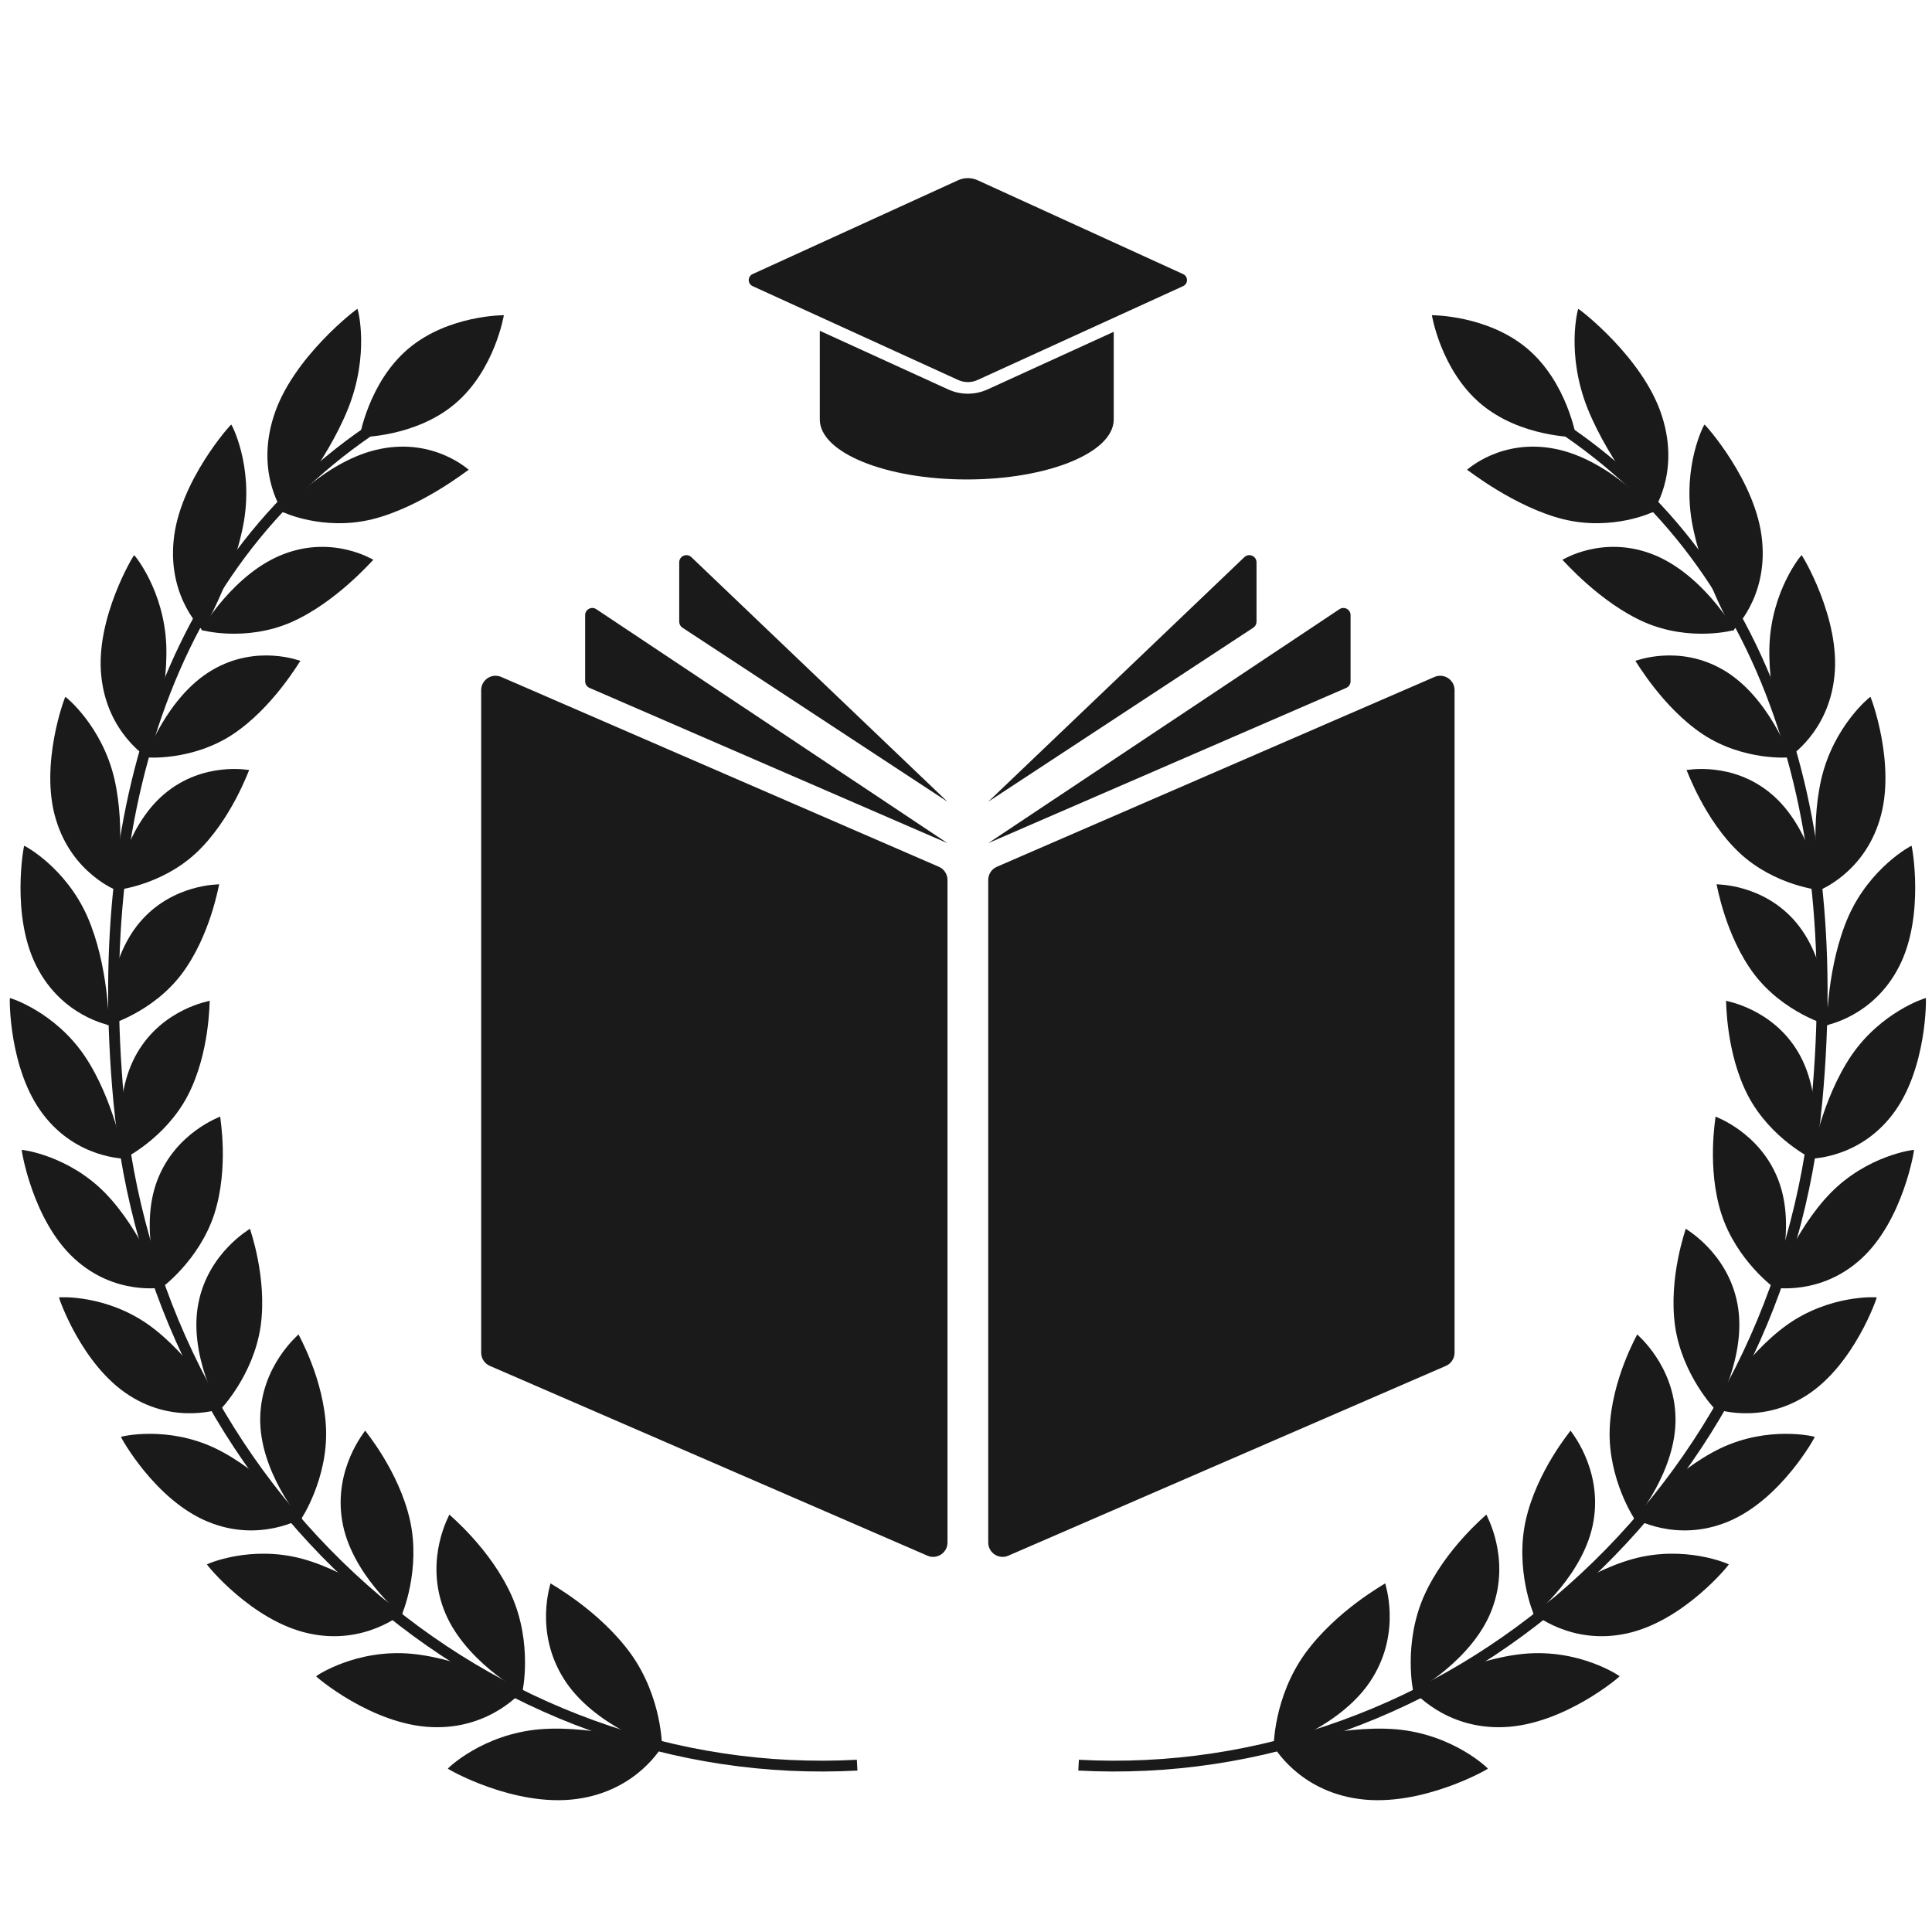 <?xml version="1.0" encoding="UTF-8" standalone="no"?>
<!-- Created with Inkscape (http://www.inkscape.org/) -->

<svg
   version="1.1"
   id="svg1"
   width="666.667"
   height="666.667"
   viewBox="0 0 666.667 666.667"
   sodipodi:docname="logo-dark.svg"
   inkscape:version="1.3.2 (091e20e, 2023-11-25, custom)"
   xmlns:inkscape="http://www.inkscape.org/namespaces/inkscape"
   xmlns:sodipodi="http://sodipodi.sourceforge.net/DTD/sodipodi-0.dtd"
   xmlns="http://www.w3.org/2000/svg"
   xmlns:svg="http://www.w3.org/2000/svg">
  <defs
     id="defs1">
    <clipPath
       clipPathUnits="userSpaceOnUse"
       id="clipPath6">
      <path
         d="M 0,500 H 500 V 0 H 0 Z"
         transform="translate(-84.834,-358.341)"
         id="path6" />
    </clipPath>
    <clipPath
       clipPathUnits="userSpaceOnUse"
       id="clipPath8">
      <path
         d="M 0,500 H 500 V 0 H 0 Z"
         transform="translate(-142.783,-321.633)"
         id="path8" />
    </clipPath>
    <clipPath
       clipPathUnits="userSpaceOnUse"
       id="clipPath10">
      <path
         d="M 0,500 H 500 V 0 H 0 Z"
         transform="translate(-142.784,-327.626)"
         id="path10" />
    </clipPath>
    <clipPath
       clipPathUnits="userSpaceOnUse"
       id="clipPath12">
      <path
         d="M 0,500 H 500 V 0 H 0 Z"
         transform="translate(-138.916,-409.056)"
         id="path12" />
    </clipPath>
    <clipPath
       clipPathUnits="userSpaceOnUse"
       id="clipPath14">
      <path
         d="M 0,500 H 500 V 0 H 0 Z"
         transform="translate(-140.529,-351.262)"
         id="path14" />
    </clipPath>
    <clipPath
       clipPathUnits="userSpaceOnUse"
       id="clipPath16">
      <path
         d="M 0,500 H 500 V 0 H 0 Z"
         transform="translate(-144.4,-370.154)"
         id="path16" />
    </clipPath>
    <clipPath
       clipPathUnits="userSpaceOnUse"
       id="clipPath20">
      <path
         d="M 0,500 H 500 V 0 H 0 Z"
         transform="translate(-327.766,-366.698)"
         id="path20" />
    </clipPath>
    <clipPath
       clipPathUnits="userSpaceOnUse"
       id="clipPath22">
      <path
         d="M 0,500 H 500 V 0 H 0 Z"
         transform="translate(-367.427,-341.575)"
         id="path22" />
    </clipPath>
    <clipPath
       clipPathUnits="userSpaceOnUse"
       id="clipPath24">
      <path
         d="M 0,500 H 500 V 0 H 0 Z"
         transform="translate(-367.427,-345.677)"
         id="path24" />
    </clipPath>
    <clipPath
       clipPathUnits="userSpaceOnUse"
       id="clipPath26">
      <path
         d="M 0,500 H 500 V 0 H 0 Z"
         transform="translate(-364.547,-402.007)"
         id="path26" />
    </clipPath>
    <clipPath
       clipPathUnits="userSpaceOnUse"
       id="clipPath28">
      <path
         d="M 0,500 H 500 V 0 H 0 Z"
         transform="translate(-365.774,-358.023)"
         id="path28" />
    </clipPath>
    <clipPath
       clipPathUnits="userSpaceOnUse"
       id="clipPath30">
      <path
         d="M 0,500 H 500 V 0 H 0 Z"
         transform="translate(-368.719,-372.4)"
         id="path30" />
    </clipPath>
    <clipPath
       clipPathUnits="userSpaceOnUse"
       id="clipPath32">
      <path
         d="M 0,500 H 500 V 0 H 0 Z"
         transform="translate(-325.055,-408.146)"
         id="path32" />
    </clipPath>
    <clipPath
       clipPathUnits="userSpaceOnUse"
       id="clipPath34">
      <path
         d="M 0,500 H 500 V 0 H 0 Z"
         transform="translate(-338.7,-328.036)"
         id="path34" />
    </clipPath>
    <clipPath
       clipPathUnits="userSpaceOnUse"
       id="clipPath36">
      <path
         d="M 0,500 H 500 V 0 H 0 Z"
         transform="translate(-335.361,-319.103)"
         id="path36" />
    </clipPath>
    <clipPath
       clipPathUnits="userSpaceOnUse"
       id="clipPath38">
      <path
         d="M 0,500 H 500 V 0 H 0 Z"
         transform="translate(-331.395,-331.578)"
         id="path38" />
    </clipPath>
    <clipPath
       clipPathUnits="userSpaceOnUse"
       id="clipPath40">
      <path
         d="M 0,500 H 500 V 0 H 0 Z"
         transform="translate(-326.498,-323.518)"
         id="path40" />
    </clipPath>
    <clipPath
       clipPathUnits="userSpaceOnUse"
       id="clipPath42">
      <path
         d="M 0,500 H 500 V 0 H 0 Z"
         transform="translate(-325.149,-336.232)"
         id="path42" />
    </clipPath>
    <clipPath
       clipPathUnits="userSpaceOnUse"
       id="clipPath44">
      <path
         d="M 0,500 H 500 V 0 H 0 Z"
         transform="translate(-318.939,-329.27)"
         id="path44" />
    </clipPath>
    <clipPath
       clipPathUnits="userSpaceOnUse"
       id="clipPath46">
      <path
         d="M 0,500 H 500 V 0 H 0 Z"
         transform="translate(-320,-341.815)"
         id="path46" />
    </clipPath>
    <clipPath
       clipPathUnits="userSpaceOnUse"
       id="clipPath48">
      <path
         d="M 0,500 H 500 V 0 H 0 Z"
         transform="translate(-312.728,-336.134)"
         id="path48" />
    </clipPath>
    <clipPath
       clipPathUnits="userSpaceOnUse"
       id="clipPath50">
      <path
         d="M 0,500 H 500 V 0 H 0 Z"
         transform="translate(-315.985,-348.142)"
         id="path50" />
    </clipPath>
    <clipPath
       clipPathUnits="userSpaceOnUse"
       id="clipPath52">
      <path
         d="M 0,500 H 500 V 0 H 0 Z"
         transform="translate(-307.91,-343.886)"
         id="path52" />
    </clipPath>
    <clipPath
       clipPathUnits="userSpaceOnUse"
       id="clipPath54">
      <path
         d="M 0,500 H 500 V 0 H 0 Z"
         transform="translate(-313.142,-355.03)"
         id="path54" />
    </clipPath>
    <clipPath
       clipPathUnits="userSpaceOnUse"
       id="clipPath56">
      <path
         d="M 0,500 H 500 V 0 H 0 Z"
         transform="translate(-304.524,-352.301)"
         id="path56" />
    </clipPath>
    <clipPath
       clipPathUnits="userSpaceOnUse"
       id="clipPath58">
      <path
         d="M 0,500 H 500 V 0 H 0 Z"
         transform="translate(-311.51,-362.291)"
         id="path58" />
    </clipPath>
    <clipPath
       clipPathUnits="userSpaceOnUse"
       id="clipPath60">
      <path
         d="M 0,500 H 500 V 0 H 0 Z"
         transform="translate(-302.618,-361.151)"
         id="path60" />
    </clipPath>
    <clipPath
       clipPathUnits="userSpaceOnUse"
       id="clipPath62">
      <path
         d="M 0,500 H 500 V 0 H 0 Z"
         transform="translate(-311.127,-369.74)"
         id="path62" />
    </clipPath>
    <clipPath
       clipPathUnits="userSpaceOnUse"
       id="clipPath64">
      <path
         d="M 0,500 H 500 V 0 H 0 Z"
         transform="translate(-302.233,-370.21)"
         id="path64" />
    </clipPath>
    <clipPath
       clipPathUnits="userSpaceOnUse"
       id="clipPath66">
      <path
         d="M 0,500 H 500 V 0 H 0 Z"
         transform="translate(-312.031,-377.192)"
         id="path66" />
    </clipPath>
    <clipPath
       clipPathUnits="userSpaceOnUse"
       id="clipPath68">
      <path
         d="M 0,500 H 500 V 0 H 0 Z"
         transform="translate(-303.412,-379.251)"
         id="path68" />
    </clipPath>
    <clipPath
       clipPathUnits="userSpaceOnUse"
       id="clipPath70">
      <path
         d="M 0,500 H 500 V 0 H 0 Z"
         transform="translate(-314.26,-384.457)"
         id="path70" />
    </clipPath>
    <clipPath
       clipPathUnits="userSpaceOnUse"
       id="clipPath72">
      <path
         d="M 0,500 H 500 V 0 H 0 Z"
         transform="translate(-306.201,-388.044)"
         id="path72" />
    </clipPath>
    <clipPath
       clipPathUnits="userSpaceOnUse"
       id="clipPath74">
      <path
         d="M 0,500 H 500 V 0 H 0 Z"
         transform="translate(-317.854,-391.347)"
         id="path74" />
    </clipPath>
    <clipPath
       clipPathUnits="userSpaceOnUse"
       id="clipPath76">
      <path
         d="M 0,500 H 500 V 0 H 0 Z"
         transform="translate(-310.641,-396.362)"
         id="path76" />
    </clipPath>
    <clipPath
       clipPathUnits="userSpaceOnUse"
       id="clipPath78">
      <path
         d="M 0,500 H 500 V 0 H 0 Z"
         transform="translate(-322.85,-397.675)"
         id="path78" />
    </clipPath>
    <clipPath
       clipPathUnits="userSpaceOnUse"
       id="clipPath80">
      <path
         d="M 0,500 H 500 V 0 H 0 Z"
         transform="translate(-316.78,-403.973)"
         id="path80" />
    </clipPath>
    <clipPath
       clipPathUnits="userSpaceOnUse"
       id="clipPath82">
      <path
         d="M 0,500 H 500 V 0 H 0 Z"
         transform="translate(-352.622,-320.85)"
         id="path82" />
    </clipPath>
    <clipPath
       clipPathUnits="userSpaceOnUse"
       id="clipPath84">
      <path
         d="M 0,500 H 500 V 0 H 0 Z"
         transform="translate(-406.804,-408.146)"
         id="path84" />
    </clipPath>
    <clipPath
       clipPathUnits="userSpaceOnUse"
       id="clipPath86">
      <path
         d="M 0,500 H 500 V 0 H 0 Z"
         transform="translate(-393.16,-328.036)"
         id="path86" />
    </clipPath>
    <clipPath
       clipPathUnits="userSpaceOnUse"
       id="clipPath88">
      <path
         d="M 0,500 H 500 V 0 H 0 Z"
         transform="translate(-396.499,-319.103)"
         id="path88" />
    </clipPath>
    <clipPath
       clipPathUnits="userSpaceOnUse"
       id="clipPath90">
      <path
         d="M 0,500 H 500 V 0 H 0 Z"
         transform="translate(-400.465,-331.578)"
         id="path90" />
    </clipPath>
    <clipPath
       clipPathUnits="userSpaceOnUse"
       id="clipPath92">
      <path
         d="M 0,500 H 500 V 0 H 0 Z"
         transform="translate(-405.362,-323.518)"
         id="path92" />
    </clipPath>
    <clipPath
       clipPathUnits="userSpaceOnUse"
       id="clipPath94">
      <path
         d="M 0,500 H 500 V 0 H 0 Z"
         transform="translate(-406.711,-336.232)"
         id="path94" />
    </clipPath>
    <clipPath
       clipPathUnits="userSpaceOnUse"
       id="clipPath96">
      <path
         d="M 0,500 H 500 V 0 H 0 Z"
         transform="translate(-412.921,-329.27)"
         id="path96" />
    </clipPath>
    <clipPath
       clipPathUnits="userSpaceOnUse"
       id="clipPath98">
      <path
         d="M 0,500 H 500 V 0 H 0 Z"
         transform="translate(-411.859,-341.815)"
         id="path98" />
    </clipPath>
    <clipPath
       clipPathUnits="userSpaceOnUse"
       id="clipPath100">
      <path
         d="M 0,500 H 500 V 0 H 0 Z"
         transform="translate(-419.131,-336.134)"
         id="path100" />
    </clipPath>
    <clipPath
       clipPathUnits="userSpaceOnUse"
       id="clipPath102">
      <path
         d="M 0,500 H 500 V 0 H 0 Z"
         transform="translate(-415.875,-348.142)"
         id="path102" />
    </clipPath>
    <clipPath
       clipPathUnits="userSpaceOnUse"
       id="clipPath104">
      <path
         d="M 0,500 H 500 V 0 H 0 Z"
         transform="translate(-423.95,-343.886)"
         id="path104" />
    </clipPath>
    <clipPath
       clipPathUnits="userSpaceOnUse"
       id="clipPath106">
      <path
         d="M 0,500 H 500 V 0 H 0 Z"
         transform="translate(-418.717,-355.03)"
         id="path106" />
    </clipPath>
    <clipPath
       clipPathUnits="userSpaceOnUse"
       id="clipPath108">
      <path
         d="M 0,500 H 500 V 0 H 0 Z"
         transform="translate(-427.335,-352.301)"
         id="path108" />
    </clipPath>
    <clipPath
       clipPathUnits="userSpaceOnUse"
       id="clipPath110">
      <path
         d="M 0,500 H 500 V 0 H 0 Z"
         transform="translate(-420.349,-362.291)"
         id="path110" />
    </clipPath>
    <clipPath
       clipPathUnits="userSpaceOnUse"
       id="clipPath112">
      <path
         d="M 0,500 H 500 V 0 H 0 Z"
         transform="translate(-429.242,-361.151)"
         id="path112" />
    </clipPath>
    <clipPath
       clipPathUnits="userSpaceOnUse"
       id="clipPath114">
      <path
         d="M 0,500 H 500 V 0 H 0 Z"
         transform="translate(-420.733,-369.74)"
         id="path114" />
    </clipPath>
    <clipPath
       clipPathUnits="userSpaceOnUse"
       id="clipPath116">
      <path
         d="M 0,500 H 500 V 0 H 0 Z"
         transform="translate(-429.627,-370.21)"
         id="path116" />
    </clipPath>
    <clipPath
       clipPathUnits="userSpaceOnUse"
       id="clipPath118">
      <path
         d="M 0,500 H 500 V 0 H 0 Z"
         transform="translate(-419.829,-377.192)"
         id="path118" />
    </clipPath>
    <clipPath
       clipPathUnits="userSpaceOnUse"
       id="clipPath120">
      <path
         d="M 0,500 H 500 V 0 H 0 Z"
         transform="translate(-428.447,-379.251)"
         id="path120" />
    </clipPath>
    <clipPath
       clipPathUnits="userSpaceOnUse"
       id="clipPath122">
      <path
         d="M 0,500 H 500 V 0 H 0 Z"
         transform="translate(-417.599,-384.457)"
         id="path122" />
    </clipPath>
    <clipPath
       clipPathUnits="userSpaceOnUse"
       id="clipPath124">
      <path
         d="M 0,500 H 500 V 0 H 0 Z"
         transform="translate(-425.659,-388.044)"
         id="path124" />
    </clipPath>
    <clipPath
       clipPathUnits="userSpaceOnUse"
       id="clipPath126">
      <path
         d="M 0,500 H 500 V 0 H 0 Z"
         transform="translate(-414.006,-391.347)"
         id="path126" />
    </clipPath>
    <clipPath
       clipPathUnits="userSpaceOnUse"
       id="clipPath128">
      <path
         d="M 0,500 H 500 V 0 H 0 Z"
         transform="translate(-421.217,-396.362)"
         id="path128" />
    </clipPath>
    <clipPath
       clipPathUnits="userSpaceOnUse"
       id="clipPath130">
      <path
         d="M 0,500 H 500 V 0 H 0 Z"
         transform="translate(-409.009,-397.675)"
         id="path130" />
    </clipPath>
    <clipPath
       clipPathUnits="userSpaceOnUse"
       id="clipPath132">
      <path
         d="M 0,500 H 500 V 0 H 0 Z"
         transform="translate(-415.08,-403.973)"
         id="path132" />
    </clipPath>
    <clipPath
       clipPathUnits="userSpaceOnUse"
       id="clipPath134">
      <path
         d="M 0,500 H 500 V 0 H 0 Z"
         transform="translate(-379.238,-320.85)"
         id="path134" />
    </clipPath>
    <clipPath
       clipPathUnits="userSpaceOnUse"
       id="clipPath136">
      <path
         d="M 0,500 H 500 V 0 H 0 Z"
         transform="translate(-366.649,-432.938)"
         id="path136" />
    </clipPath>
    <clipPath
       clipPathUnits="userSpaceOnUse"
       id="clipPath138">
      <path
         d="M 0,500 H 500 V 0 H 0 Z"
         transform="translate(-344.904,-422.289)"
         id="path138" />
    </clipPath>
    <clipPath
       clipPathUnits="userSpaceOnUse"
       id="clipPath140">
      <path
         d="M 0,500 H 500 V 0 H 0 Z"
         transform="translate(-388.393,-422.289)"
         id="path140" />
    </clipPath>
    <clipPath
       clipPathUnits="userSpaceOnUse"
       id="clipPath146">
      <path
         d="M 0,500 H 500 V 0 H 0 Z"
         transform="translate(-137.99,-211.014)"
         id="path146" />
    </clipPath>
    <clipPath
       clipPathUnits="userSpaceOnUse"
       id="clipPath148">
      <path
         d="M 0,500 H 500 V 0 H 0 Z"
         transform="translate(-138.523,-191.938)"
         id="path148" />
    </clipPath>
    <clipPath
       clipPathUnits="userSpaceOnUse"
       id="clipPath150">
      <path
         d="M 0,500 H 500 V 0 H 0 Z"
         transform="translate(-139.8,-198.174)"
         id="path150" />
    </clipPath>
    <clipPath
       clipPathUnits="userSpaceOnUse"
       id="clipPath152">
      <path
         d="M 0,500 H 500 V 0 H 0 Z"
         transform="translate(-104.244,-200.677)"
         id="path152" />
    </clipPath>
    <clipPath
       clipPathUnits="userSpaceOnUse"
       id="clipPath154">
      <path
         d="M 0,500 H 500 V 0 H 0 Z"
         transform="translate(-117.888,-120.566)"
         id="path154" />
    </clipPath>
    <clipPath
       clipPathUnits="userSpaceOnUse"
       id="clipPath156">
      <path
         d="M 0,500 H 500 V 0 H 0 Z"
         transform="translate(-114.55,-111.633)"
         id="path156" />
    </clipPath>
    <clipPath
       clipPathUnits="userSpaceOnUse"
       id="clipPath158">
      <path
         d="M 0,500 H 500 V 0 H 0 Z"
         transform="translate(-110.584,-124.108)"
         id="path158" />
    </clipPath>
    <clipPath
       clipPathUnits="userSpaceOnUse"
       id="clipPath160">
      <path
         d="M 0,500 H 500 V 0 H 0 Z"
         transform="translate(-105.687,-116.049)"
         id="path160" />
    </clipPath>
    <clipPath
       clipPathUnits="userSpaceOnUse"
       id="clipPath162">
      <path
         d="M 0,500 H 500 V 0 H 0 Z"
         transform="translate(-104.338,-128.762)"
         id="path162" />
    </clipPath>
    <clipPath
       clipPathUnits="userSpaceOnUse"
       id="clipPath164">
      <path
         d="M 0,500 H 500 V 0 H 0 Z"
         transform="translate(-98.128,-121.8)"
         id="path164" />
    </clipPath>
    <clipPath
       clipPathUnits="userSpaceOnUse"
       id="clipPath166">
      <path
         d="M 0,500 H 500 V 0 H 0 Z"
         transform="translate(-99.188,-134.345)"
         id="path166" />
    </clipPath>
    <clipPath
       clipPathUnits="userSpaceOnUse"
       id="clipPath168">
      <path
         d="M 0,500 H 500 V 0 H 0 Z"
         transform="translate(-91.918,-128.665)"
         id="path168" />
    </clipPath>
    <clipPath
       clipPathUnits="userSpaceOnUse"
       id="clipPath170">
      <path
         d="M 0,500 H 500 V 0 H 0 Z"
         transform="translate(-95.173,-140.673)"
         id="path170" />
    </clipPath>
    <clipPath
       clipPathUnits="userSpaceOnUse"
       id="clipPath172">
      <path
         d="M 0,500 H 500 V 0 H 0 Z"
         transform="translate(-87.098,-136.417)"
         id="path172" />
    </clipPath>
    <clipPath
       clipPathUnits="userSpaceOnUse"
       id="clipPath174">
      <path
         d="M 0,500 H 500 V 0 H 0 Z"
         transform="translate(-92.331,-147.56)"
         id="path174" />
    </clipPath>
    <clipPath
       clipPathUnits="userSpaceOnUse"
       id="clipPath176">
      <path
         d="M 0,500 H 500 V 0 H 0 Z"
         transform="translate(-83.713,-144.831)"
         id="path176" />
    </clipPath>
    <clipPath
       clipPathUnits="userSpaceOnUse"
       id="clipPath178">
      <path
         d="M 0,500 H 500 V 0 H 0 Z"
         transform="translate(-90.698,-154.821)"
         id="path178" />
    </clipPath>
    <clipPath
       clipPathUnits="userSpaceOnUse"
       id="clipPath180">
      <path
         d="M 0,500 H 500 V 0 H 0 Z"
         transform="translate(-81.806,-153.681)"
         id="path180" />
    </clipPath>
    <clipPath
       clipPathUnits="userSpaceOnUse"
       id="clipPath182">
      <path
         d="M 0,500 H 500 V 0 H 0 Z"
         transform="translate(-90.315,-162.271)"
         id="path182" />
    </clipPath>
    <clipPath
       clipPathUnits="userSpaceOnUse"
       id="clipPath184">
      <path
         d="M 0,500 H 500 V 0 H 0 Z"
         transform="translate(-81.421,-162.741)"
         id="path184" />
    </clipPath>
    <clipPath
       clipPathUnits="userSpaceOnUse"
       id="clipPath186">
      <path
         d="M 0,500 H 500 V 0 H 0 Z"
         transform="translate(-91.219,-169.722)"
         id="path186" />
    </clipPath>
    <clipPath
       clipPathUnits="userSpaceOnUse"
       id="clipPath188">
      <path
         d="M 0,500 H 500 V 0 H 0 Z"
         transform="translate(-82.601,-171.782)"
         id="path188" />
    </clipPath>
    <clipPath
       clipPathUnits="userSpaceOnUse"
       id="clipPath190">
      <path
         d="M 0,500 H 500 V 0 H 0 Z"
         transform="translate(-93.448,-176.988)"
         id="path190" />
    </clipPath>
    <clipPath
       clipPathUnits="userSpaceOnUse"
       id="clipPath192">
      <path
         d="M 0,500 H 500 V 0 H 0 Z"
         transform="translate(-85.389,-180.575)"
         id="path192" />
    </clipPath>
    <clipPath
       clipPathUnits="userSpaceOnUse"
       id="clipPath194">
      <path
         d="M 0,500 H 500 V 0 H 0 Z"
         transform="translate(-97.042,-183.878)"
         id="path194" />
    </clipPath>
    <clipPath
       clipPathUnits="userSpaceOnUse"
       id="clipPath196">
      <path
         d="M 0,500 H 500 V 0 H 0 Z"
         transform="translate(-89.83,-188.892)"
         id="path196" />
    </clipPath>
    <clipPath
       clipPathUnits="userSpaceOnUse"
       id="clipPath198">
      <path
         d="M 0,500 H 500 V 0 H 0 Z"
         transform="translate(-102.039,-190.205)"
         id="path198" />
    </clipPath>
    <clipPath
       clipPathUnits="userSpaceOnUse"
       id="clipPath200">
      <path
         d="M 0,500 H 500 V 0 H 0 Z"
         transform="translate(-95.968,-196.504)"
         id="path200" />
    </clipPath>
    <clipPath
       clipPathUnits="userSpaceOnUse"
       id="clipPath202">
      <path
         d="M 0,500 H 500 V 0 H 0 Z"
         transform="translate(-131.81,-113.381)"
         id="path202" />
    </clipPath>
    <clipPath
       clipPathUnits="userSpaceOnUse"
       id="clipPath204">
      <path
         d="M 0,500 H 500 V 0 H 0 Z"
         transform="translate(-172.937,-200.677)"
         id="path204" />
    </clipPath>
    <clipPath
       clipPathUnits="userSpaceOnUse"
       id="clipPath206">
      <path
         d="M 0,500 H 500 V 0 H 0 Z"
         transform="translate(-159.293,-120.566)"
         id="path206" />
    </clipPath>
    <clipPath
       clipPathUnits="userSpaceOnUse"
       id="clipPath208">
      <path
         d="M 0,500 H 500 V 0 H 0 Z"
         transform="translate(-162.631,-111.633)"
         id="path208" />
    </clipPath>
    <clipPath
       clipPathUnits="userSpaceOnUse"
       id="clipPath210">
      <path
         d="M 0,500 H 500 V 0 H 0 Z"
         transform="translate(-166.597,-124.108)"
         id="path210" />
    </clipPath>
    <clipPath
       clipPathUnits="userSpaceOnUse"
       id="clipPath212">
      <path
         d="M 0,500 H 500 V 0 H 0 Z"
         transform="translate(-171.494,-116.049)"
         id="path212" />
    </clipPath>
    <clipPath
       clipPathUnits="userSpaceOnUse"
       id="clipPath214">
      <path
         d="M 0,500 H 500 V 0 H 0 Z"
         transform="translate(-172.843,-128.762)"
         id="path214" />
    </clipPath>
    <clipPath
       clipPathUnits="userSpaceOnUse"
       id="clipPath216">
      <path
         d="M 0,500 H 500 V 0 H 0 Z"
         transform="translate(-179.053,-121.8)"
         id="path216" />
    </clipPath>
    <clipPath
       clipPathUnits="userSpaceOnUse"
       id="clipPath218">
      <path
         d="M 0,500 H 500 V 0 H 0 Z"
         transform="translate(-177.993,-134.345)"
         id="path218" />
    </clipPath>
    <clipPath
       clipPathUnits="userSpaceOnUse"
       id="clipPath220">
      <path
         d="M 0,500 H 500 V 0 H 0 Z"
         transform="translate(-185.263,-128.665)"
         id="path220" />
    </clipPath>
    <clipPath
       clipPathUnits="userSpaceOnUse"
       id="clipPath222">
      <path
         d="M 0,500 H 500 V 0 H 0 Z"
         transform="translate(-182.008,-140.673)"
         id="path222" />
    </clipPath>
    <clipPath
       clipPathUnits="userSpaceOnUse"
       id="clipPath224">
      <path
         d="M 0,500 H 500 V 0 H 0 Z"
         transform="translate(-190.083,-136.417)"
         id="path224" />
    </clipPath>
    <clipPath
       clipPathUnits="userSpaceOnUse"
       id="clipPath226">
      <path
         d="M 0,500 H 500 V 0 H 0 Z"
         transform="translate(-184.85,-147.56)"
         id="path226" />
    </clipPath>
    <clipPath
       clipPathUnits="userSpaceOnUse"
       id="clipPath228">
      <path
         d="M 0,500 H 500 V 0 H 0 Z"
         transform="translate(-193.468,-144.831)"
         id="path228" />
    </clipPath>
    <clipPath
       clipPathUnits="userSpaceOnUse"
       id="clipPath230">
      <path
         d="M 0,500 H 500 V 0 H 0 Z"
         transform="translate(-186.482,-154.821)"
         id="path230" />
    </clipPath>
    <clipPath
       clipPathUnits="userSpaceOnUse"
       id="clipPath232">
      <path
         d="M 0,500 H 500 V 0 H 0 Z"
         transform="translate(-195.375,-153.681)"
         id="path232" />
    </clipPath>
    <clipPath
       clipPathUnits="userSpaceOnUse"
       id="clipPath234">
      <path
         d="M 0,500 H 500 V 0 H 0 Z"
         transform="translate(-186.865,-162.271)"
         id="path234" />
    </clipPath>
    <clipPath
       clipPathUnits="userSpaceOnUse"
       id="clipPath236">
      <path
         d="M 0,500 H 500 V 0 H 0 Z"
         transform="translate(-195.76,-162.741)"
         id="path236" />
    </clipPath>
    <clipPath
       clipPathUnits="userSpaceOnUse"
       id="clipPath238">
      <path
         d="M 0,500 H 500 V 0 H 0 Z"
         transform="translate(-185.962,-169.722)"
         id="path238" />
    </clipPath>
    <clipPath
       clipPathUnits="userSpaceOnUse"
       id="clipPath240">
      <path
         d="M 0,500 H 500 V 0 H 0 Z"
         transform="translate(-194.58,-171.782)"
         id="path240" />
    </clipPath>
    <clipPath
       clipPathUnits="userSpaceOnUse"
       id="clipPath242">
      <path
         d="M 0,500 H 500 V 0 H 0 Z"
         transform="translate(-183.732,-176.988)"
         id="path242" />
    </clipPath>
    <clipPath
       clipPathUnits="userSpaceOnUse"
       id="clipPath244">
      <path
         d="M 0,500 H 500 V 0 H 0 Z"
         transform="translate(-191.792,-180.575)"
         id="path244" />
    </clipPath>
    <clipPath
       clipPathUnits="userSpaceOnUse"
       id="clipPath246">
      <path
         d="M 0,500 H 500 V 0 H 0 Z"
         transform="translate(-180.138,-183.878)"
         id="path246" />
    </clipPath>
    <clipPath
       clipPathUnits="userSpaceOnUse"
       id="clipPath248">
      <path
         d="M 0,500 H 500 V 0 H 0 Z"
         transform="translate(-187.351,-188.892)"
         id="path248" />
    </clipPath>
    <clipPath
       clipPathUnits="userSpaceOnUse"
       id="clipPath250">
      <path
         d="M 0,500 H 500 V 0 H 0 Z"
         transform="translate(-175.142,-190.205)"
         id="path250" />
    </clipPath>
    <clipPath
       clipPathUnits="userSpaceOnUse"
       id="clipPath252">
      <path
         d="M 0,500 H 500 V 0 H 0 Z"
         transform="translate(-181.213,-196.504)"
         id="path252" />
    </clipPath>
    <clipPath
       clipPathUnits="userSpaceOnUse"
       id="clipPath254">
      <path
         d="M 0,500 H 500 V 0 H 0 Z"
         transform="translate(-145.371,-113.381)"
         id="path254" />
    </clipPath>
    <clipPath
       clipPathUnits="userSpaceOnUse"
       id="clipPath256">
      <path
         d="M 0,500 H 500 V 0 H 0 Z"
         transform="translate(-136.108,-126.573)"
         id="path256" />
    </clipPath>
    <clipPath
       clipPathUnits="userSpaceOnUse"
       id="clipPath258">
      <path
         d="M 0,500 H 500 V 0 H 0 Z"
         transform="translate(-137.34,-170.316)"
         id="path258" />
    </clipPath>
    <clipPath
       clipPathUnits="userSpaceOnUse"
       id="clipPath260">
      <path
         d="M 0,500 H 500 V 0 H 0 Z"
         transform="translate(-137.34,-172.86)"
         id="path260" />
    </clipPath>
    <clipPath
       clipPathUnits="userSpaceOnUse"
       id="clipPath262">
      <path
         d="M 0,500 H 500 V 0 H 0 Z"
         transform="translate(-141.073,-126.573)"
         id="path262" />
    </clipPath>
    <clipPath
       clipPathUnits="userSpaceOnUse"
       id="clipPath264">
      <path
         d="M 0,500 H 500 V 0 H 0 Z"
         transform="translate(-139.84,-170.316)"
         id="path264" />
    </clipPath>
    <clipPath
       clipPathUnits="userSpaceOnUse"
       id="clipPath266">
      <path
         d="M 0,500 H 500 V 0 H 0 Z"
         transform="translate(-139.84,-172.86)"
         id="path266" />
    </clipPath>
    <clipPath
       clipPathUnits="userSpaceOnUse"
       id="clipPath272">
      <path
         d="M 0,500 H 500 V 0 H 0 Z"
         transform="translate(-365.919,-211.145)"
         id="path272" />
    </clipPath>
    <clipPath
       clipPathUnits="userSpaceOnUse"
       id="clipPath274">
      <path
         d="M 0,500 H 500 V 0 H 0 Z"
         transform="translate(-334.376,-201.647)"
         id="path274" />
    </clipPath>
    <clipPath
       clipPathUnits="userSpaceOnUse"
       id="clipPath276">
      <path
         d="M 0,500 H 500 V 0 H 0 Z"
         transform="translate(-318.028,-179.139)"
         id="path276" />
    </clipPath>
    <clipPath
       clipPathUnits="userSpaceOnUse"
       id="clipPath278">
      <path
         d="M 0,500 H 500 V 0 H 0 Z"
         transform="translate(-397.461,-201.647)"
         id="path278" />
    </clipPath>
    <clipPath
       clipPathUnits="userSpaceOnUse"
       id="clipPath280">
      <path
         d="M 0,500 H 500 V 0 H 0 Z"
         transform="translate(-413.808,-179.139)"
         id="path280" />
    </clipPath>
    <clipPath
       clipPathUnits="userSpaceOnUse"
       id="clipPath282">
      <path
         d="M 0,500 H 500 V 0 H 0 Z"
         transform="translate(-363.195,-113.475)"
         id="path282" />
    </clipPath>
    <clipPath
       clipPathUnits="userSpaceOnUse"
       id="clipPath284">
      <path
         d="M 0,500 H 500 V 0 H 0 Z"
         transform="translate(-364.547,-161.468)"
         id="path284" />
    </clipPath>
    <clipPath
       clipPathUnits="userSpaceOnUse"
       id="clipPath286">
      <path
         d="M 0,500 H 500 V 0 H 0 Z"
         transform="translate(-364.547,-164.257)"
         id="path286" />
    </clipPath>
    <clipPath
       clipPathUnits="userSpaceOnUse"
       id="clipPath288">
      <path
         d="M 0,500 H 500 V 0 H 0 Z"
         transform="translate(-368.642,-113.475)"
         id="path288" />
    </clipPath>
    <clipPath
       clipPathUnits="userSpaceOnUse"
       id="clipPath290">
      <path
         d="M 0,500 H 500 V 0 H 0 Z"
         transform="translate(-367.291,-161.468)"
         id="path290" />
    </clipPath>
    <clipPath
       clipPathUnits="userSpaceOnUse"
       id="clipPath292">
      <path
         d="M 0,500 H 500 V 0 H 0 Z"
         transform="translate(-367.291,-164.257)"
         id="path292" />
    </clipPath>
  </defs>
  <sodipodi:namedview
     id="namedview1"
     pagecolor="#505050"
     bordercolor="#eeeeee"
     borderopacity="1"
     inkscape:showpageshadow="0"
     inkscape:pageopacity="0"
     inkscape:pagecheckerboard="0"
     inkscape:deskcolor="#505050"
     inkscape:zoom="0.71561043"
     inkscape:cx="234.7646"
     inkscape:cy="298.34668"
     inkscape:window-width="1920"
     inkscape:window-height="991"
     inkscape:window-x="-9"
     inkscape:window-y="-9"
     inkscape:window-maximized="1"
     inkscape:current-layer="layer-MC1">
    <inkscape:page
       x="0"
       y="0"
       inkscape:label="1"
       id="page1"
       width="666.667"
       height="666.667"
       margin="0"
       bleed="0" />
  </sodipodi:namedview>
  <g
     id="layer-MC1"
     inkscape:groupmode="layer"
     inkscape:label="OBJECTS">
    <g
       id="g292"
       transform="matrix(1.031,0,0,1.031,-7.264,1.821)"
       style="fill:#1a1a1a">
      <path
         id="path145"
         d="m 0,0 -12.613,-5.76 c -0.317,-0.144 -0.317,-0.594 0,-0.74 L 0,-12.259 c 0.381,-0.175 0.819,-0.175 1.2,0 L 13.813,-6.5 c 0.318,0.146 0.318,0.596 0,0.74 L 1.2,0 C 0.819,0.174 0.381,0.174 0,0"
         style="fill:#1a1a1a;fill-opacity:1;fill-rule:nonzero;stroke:none"
         transform="matrix(5.452,0,0,-5.452,327.71,58.562)"
         clip-path="url(#clipPath146)" />
      <path
         id="path149"
         d="m 0,0 c -0.383,-0.174 -0.79,-0.263 -1.21,-0.263 -0.42,0 -0.828,0.089 -1.21,0.263 l -7.88,3.599 v -5.444 c 0,-2.034 4.039,-3.683 9.022,-3.683 4.984,0 9.023,1.649 9.023,3.683 v 5.382 z"
         style="fill:#1a1a1a;fill-opacity:1;fill-rule:nonzero;stroke:none"
         transform="matrix(5.452,0,0,-5.452,337.577,128.566)"
         clip-path="url(#clipPath150)" />
      <path
         id="path151"
         d="m 0,0 c -2.446,-2.068 -2.999,-5.437 -2.999,-5.437 0,0 3.415,-0.015 5.86,2.053 2.447,2.068 2.998,5.437 2.998,5.437 C 5.859,2.053 2.446,2.067 0,0"
         style="fill:#1a1a1a;fill-opacity:1;fill-rule:nonzero;stroke:none"
         transform="matrix(5.452,0,0,-5.452,143.735,114.92)"
         clip-path="url(#clipPath152)" />
      <path
         id="path153"
         d="m 0,0 c 1.937,-2.689 1.944,-5.777 1.917,-5.787 0.006,-0.039 -4.229,1.318 -6.042,4.271 -1.814,2.918 -0.768,5.83 -0.796,5.824 C -4.911,4.278 -1.937,2.664 0,0"
         style="fill:#1a1a1a;fill-opacity:1;fill-rule:nonzero;stroke:none"
         transform="matrix(5.452,0,0,-5.452,218.117,551.653)"
         clip-path="url(#clipPath154)" />
      <path
         id="path155"
         d="M 0,0 C 3.781,0.497 5.289,3.284 5.287,3.26 5.242,3.247 1.26,4.561 -2.224,4.283 -5.743,3.987 -7.883,1.89 -7.884,1.866 -7.934,1.856 -3.823,-0.511 0,0"
         style="fill:#1a1a1a;fill-opacity:1;fill-rule:nonzero;stroke:none"
         transform="matrix(5.452,0,0,-5.452,199.92,600.35)"
         clip-path="url(#clipPath156)" />
      <path
         id="path157"
         d="m 0,0 c 1.292,-2.917 0.676,-5.894 0.65,-5.897 0.002,-0.04 -3.69,1.969 -4.839,5.126 -1.156,3.122 0.391,5.763 0.364,5.76 C -3.819,4.959 -1.293,2.893 0,0"
         style="fill:#1a1a1a;fill-opacity:1;fill-rule:nonzero;stroke:none"
         transform="matrix(5.452,0,0,-5.452,178.298,532.343)"
         clip-path="url(#clipPath158)" />
      <path
         id="path159"
         d="M 0,0 C 3.651,-0.149 5.604,2.291 5.6,2.266 5.559,2.261 2.097,4.186 -1.263,4.503 -4.655,4.81 -7.104,3.145 -7.108,3.122 -7.154,3.12 -3.691,0.142 0,0"
         style="fill:#1a1a1a;fill-opacity:1;fill-rule:nonzero;stroke:none"
         transform="matrix(5.452,0,0,-5.452,151.602,576.281)"
         clip-path="url(#clipPath160)" />
      <path
         id="path161"
         d="M 0,0 C 0.681,-3.041 -0.482,-5.811 -0.506,-5.812 -0.51,-5.85 -3.64,-3.286 -4.163,-0.03 -4.694,3.191 -2.723,5.486 -2.748,5.488 -2.747,5.458 -0.686,3.019 0,0"
         style="fill:#1a1a1a;fill-opacity:1;fill-rule:nonzero;stroke:none"
         transform="matrix(5.452,0,0,-5.452,144.249,506.97)"
         clip-path="url(#clipPath162)" />
      <path
         id="path163"
         d="M 0,0 C 3.462,-0.763 5.78,1.267 5.774,1.242 5.736,1.243 2.812,3.688 -0.365,4.572 -3.572,5.45 -6.246,4.258 -6.252,4.237 -6.296,4.242 -3.499,0.761 0,0"
         style="fill:#1a1a1a;fill-opacity:1;fill-rule:nonzero;stroke:none"
         transform="matrix(5.452,0,0,-5.452,110.392,544.923)"
         clip-path="url(#clipPath164)" />
      <path
         id="path165"
         d="m 0,0 c 0.107,-3.069 -1.529,-5.551 -1.551,-5.547 -0.007,-0.039 -2.557,2.984 -2.491,6.241 0.056,3.223 2.375,5.115 2.352,5.119 C -1.694,5.784 -0.115,3.047 0,0"
         style="fill:#1a1a1a;fill-opacity:1;fill-rule:nonzero;stroke:none"
         transform="matrix(5.452,0,0,-5.452,116.174,476.533)"
         clip-path="url(#clipPath166)" />
      <path
         id="path167"
         d="M 0,0 C 3.211,-1.337 5.813,0.231 5.804,0.21 5.77,0.217 3.397,3.089 0.467,4.502 -2.492,5.912 -5.31,5.224 -5.319,5.203 -5.358,5.215 -3.247,1.342 0,0"
         style="fill:#1a1a1a;fill-opacity:1;fill-rule:nonzero;stroke:none"
         transform="matrix(5.452,0,0,-5.452,76.537,507.502)"
         clip-path="url(#clipPath168)" />
      <path
         id="path169"
         d="m 0,0 c -0.429,-3.008 -2.46,-5.134 -2.481,-5.127 -0.012,-0.036 -1.964,3.35 -1.343,6.516 0.605,3.134 3.19,4.575 3.169,4.582 C -0.664,5.943 0.417,2.987 0,0"
         style="fill:#1a1a1a;fill-opacity:1;fill-rule:nonzero;stroke:none"
         transform="matrix(5.452,0,0,-5.452,94.285,442.04)"
         clip-path="url(#clipPath170)" />
      <path
         id="path171"
         d="M 0,0 C 2.897,-1.864 5.702,-0.791 5.689,-0.812 5.66,-0.799 3.855,2.409 1.232,4.305 -1.418,6.203 -4.292,6.03 -4.303,6.012 -4.339,6.029 -2.931,1.874 0,0"
         style="fill:#1a1a1a;fill-opacity:1;fill-rule:nonzero;stroke:none"
         transform="matrix(5.452,0,0,-5.452,50.262,465.241)"
         clip-path="url(#clipPath172)" />
      <path
         id="path173"
         d="M 0,0 C -0.926,-2.866 -3.276,-4.581 -3.294,-4.571 -3.312,-4.604 -4.646,-0.953 -3.51,2.039 -2.394,5.005 0.376,5.959 0.357,5.97 0.344,5.942 0.912,2.847 0,0"
         style="fill:#1a1a1a;fill-opacity:1;fill-rule:nonzero;stroke:none"
         transform="matrix(5.452,0,0,-5.452,78.789,404.491)"
         clip-path="url(#clipPath174)" />
      <path
         id="path175"
         d="M 0,0 C 2.52,-2.335 5.441,-1.782 5.427,-1.801 5.4,-1.783 4.18,1.669 1.928,3.994 -0.349,6.328 -3.193,6.672 -3.207,6.654 -3.239,6.678 -2.551,2.352 0,0"
         style="fill:#1a1a1a;fill-opacity:1;fill-rule:nonzero;stroke:none"
         transform="matrix(5.452,0,0,-5.452,31.809,419.371)"
         clip-path="url(#clipPath176)" />
      <path
         id="path177"
         d="m 0,0 c -1.385,-2.651 -3.971,-3.911 -3.987,-3.899 -0.022,-0.031 -0.721,3.791 0.89,6.535 1.588,2.721 4.46,3.168 4.444,3.182 C 1.329,5.793 1.367,2.636 0,0"
         style="fill:#1a1a1a;fill-opacity:1;fill-rule:nonzero;stroke:none"
         transform="matrix(5.452,0,0,-5.452,69.891,364.908)"
         clip-path="url(#clipPath178)" />
      <path
         id="path179"
         d="M 0,0 C 2.078,-2.745 5.031,-2.721 5.014,-2.737 4.991,-2.717 4.37,0.889 2.554,3.583 0.714,6.288 -2.01,7.14 -2.027,7.125 -2.056,7.153 -2.107,2.764 0,0"
         style="fill:#1a1a1a;fill-opacity:1;fill-rule:nonzero;stroke:none"
         transform="matrix(5.452,0,0,-5.452,21.414,371.121)"
         clip-path="url(#clipPath180)" />
      <path
         id="path181"
         d="M 0,0 C -1.801,-2.371 -4.543,-3.147 -4.557,-3.133 -4.584,-3.16 -4.628,0.733 -2.583,3.163 -0.563,5.572 2.326,5.504 2.312,5.52 2.289,5.498 1.78,2.357 0,0"
         style="fill:#1a1a1a;fill-opacity:1;fill-rule:nonzero;stroke:none"
         transform="matrix(5.452,0,0,-5.452,67.801,324.292)"
         clip-path="url(#clipPath182)" />
      <path
         id="path183"
         d="M 0,0 C 1.571,-3.083 4.466,-3.587 4.447,-3.601 4.427,-3.576 4.423,0.09 3.106,3.084 1.77,6.093 -0.744,7.427 -0.764,7.415 -0.79,7.446 -1.598,3.105 0,0"
         style="fill:#1a1a1a;fill-opacity:1;fill-rule:nonzero;stroke:none"
         transform="matrix(5.452,0,0,-5.452,19.314,321.731)"
         clip-path="url(#clipPath184)" />
      <path
         id="path185"
         d="m 0,0 c -2.177,-2.033 -4.991,-2.309 -5.002,-2.292 -0.033,-0.023 0.597,3.845 3.035,5.9 2.409,2.04 5.23,1.459 5.217,1.477 C 3.223,5.067 2.151,2.022 0,0"
         style="fill:#1a1a1a;fill-opacity:1;fill-rule:nonzero;stroke:none"
         transform="matrix(5.452,0,0,-5.452,72.731,283.671)"
         clip-path="url(#clipPath186)" />
      <path
         id="path187"
         d="M 0,0 C 0.998,-3.343 3.747,-4.359 3.724,-4.37 3.709,-4.343 4.336,-0.707 3.586,2.511 2.819,5.744 0.606,7.524 0.583,7.516 0.563,7.551 -1.022,3.368 0,0"
         style="fill:#1a1a1a;fill-opacity:1;fill-rule:nonzero;stroke:none"
         transform="matrix(5.452,0,0,-5.452,25.745,272.443)"
         clip-path="url(#clipPath188)" />
      <path
         id="path189"
         d="m 0,0 c -2.51,-1.646 -5.309,-1.417 -5.319,-1.399 -0.037,-0.018 1.284,3.727 4.073,5.357 2.756,1.617 5.42,0.544 5.41,0.563 C 4.131,4.508 2.481,1.638 0,0"
         style="fill:#1a1a1a;fill-opacity:1;fill-rule:nonzero;stroke:none"
         transform="matrix(5.452,0,0,-5.452,84.883,244.061)"
         clip-path="url(#clipPath190)" />
      <path
         id="path191"
         d="M 0,0 C 0.356,-3.515 2.868,-5.016 2.843,-5.022 2.832,-4.994 4.106,-1.48 3.99,1.875 3.859,5.251 2.042,7.428 2.017,7.422 2,7.459 -0.378,3.544 0,0"
         style="fill:#1a1a1a;fill-opacity:1;fill-rule:nonzero;stroke:none"
         transform="matrix(5.452,0,0,-5.452,40.947,224.507)"
         clip-path="url(#clipPath192)" />
      <path
         id="path193"
         d="M 0,0 C -2.799,-1.215 -5.498,-0.49 -5.506,-0.471 -5.548,-0.483 -3.517,3.041 -0.419,4.2 2.64,5.354 5.058,3.815 5.05,3.836 5.011,3.827 2.767,1.212 0,0"
         style="fill:#1a1a1a;fill-opacity:1;fill-rule:nonzero;stroke:none"
         transform="matrix(5.452,0,0,-5.452,104.474,206.502)"
         clip-path="url(#clipPath194)" />
      <path
         id="path195"
         d="M 0,0 C -0.354,-3.592 1.828,-5.537 1.799,-5.54 1.792,-5.51 3.73,-2.21 4.317,1.191 4.891,4.613 3.566,7.125 3.538,7.123 3.524,7.162 0.334,3.624 0,0"
         style="fill:#1a1a1a;fill-opacity:1;fill-rule:nonzero;stroke:none"
         transform="matrix(5.452,0,0,-5.452,65.158,179.163)"
         clip-path="url(#clipPath196)" />
      <path
         id="path197"
         d="M 0,0 C -3.043,-0.75 -5.554,0.449 -5.559,0.47 -5.607,0.463 -2.846,3.669 0.514,4.322 3.833,4.975 5.912,3.015 5.907,3.036 5.864,3.032 3.007,0.753 0,0"
         style="fill:#1a1a1a;fill-opacity:1;fill-rule:nonzero;stroke:none"
         transform="matrix(5.452,0,0,-5.452,131.714,172.008)"
         clip-path="url(#clipPath198)" />
      <path
         id="path199"
         d="M 0,0 C -1.133,-3.567 0.625,-5.902 0.593,-5.9 0.59,-5.871 3.207,-2.876 4.565,0.47 5.914,3.84 5.177,6.61 5.146,6.612 5.137,6.652 1.117,3.601 0,0"
         style="fill:#1a1a1a;fill-opacity:1;fill-rule:nonzero;stroke:none"
         transform="matrix(5.452,0,0,-5.452,98.618,137.669)"
         clip-path="url(#clipPath200)" />
      <path
         id="path201"
         d="m 0,0 -0.035,0.663 c -5.492,-0.291 -10.926,0.524 -16.151,2.422 -5.09,1.848 -9.762,4.64 -13.887,8.297 -8.559,7.589 -13.865,18.159 -14.942,29.764 -0.881,9.502 0.07,17.905 2.828,24.974 2.96,7.592 7.944,13.432 14.813,17.358 l -0.33,0.577 c -7.004,-4.004 -12.085,-9.957 -15.102,-17.694 -2.796,-7.167 -3.761,-15.671 -2.869,-25.277 1.092,-11.773 6.476,-22.498 15.162,-30.199 4.187,-3.713 8.931,-6.547 14.101,-8.424 C -11.104,0.533 -5.582,-0.295 0,0"
         style="fill:#1a1a1a;fill-opacity:1;fill-rule:nonzero;stroke:none"
         transform="matrix(5.452,0,0,-5.452,294.015,590.826)"
         clip-path="url(#clipPath202)" />
      <path
         id="path203"
         d="m 0,0 c 2.447,-2.068 2.999,-5.437 2.999,-5.437 0,0 -3.414,-0.015 -5.86,2.053 -2.446,2.068 -2.998,5.437 -2.998,5.437 0,0 3.413,0.014 5.859,-2.053"
         style="fill:#1a1a1a;fill-opacity:1;fill-rule:nonzero;stroke:none"
         transform="matrix(5.452,0,0,-5.452,518.224,114.92)"
         clip-path="url(#clipPath204)" />
      <path
         id="path205"
         d="M 0,0 C -1.938,-2.689 -1.945,-5.777 -1.917,-5.787 -1.923,-5.826 2.312,-4.469 4.125,-1.516 5.939,1.402 4.893,4.314 4.92,4.308 4.911,4.278 1.937,2.664 0,0"
         style="fill:#1a1a1a;fill-opacity:1;fill-rule:nonzero;stroke:none"
         transform="matrix(5.452,0,0,-5.452,443.844,551.653)"
         clip-path="url(#clipPath206)" />
      <path
         id="path207"
         d="M 0,0 C -3.781,0.497 -5.289,3.284 -5.287,3.26 -5.242,3.247 -1.26,4.561 2.224,4.283 5.743,3.987 7.883,1.89 7.884,1.866 7.934,1.856 3.822,-0.511 0,0"
         style="fill:#1a1a1a;fill-opacity:1;fill-rule:nonzero;stroke:none"
         transform="matrix(5.452,0,0,-5.452,462.041,600.35)"
         clip-path="url(#clipPath208)" />
      <path
         id="path209"
         d="m 0,0 c -1.292,-2.917 -0.677,-5.894 -0.65,-5.897 -0.002,-0.04 3.69,1.969 4.839,5.126 C 5.345,2.351 3.798,4.992 3.824,4.989 3.819,4.959 1.293,2.893 0,0"
         style="fill:#1a1a1a;fill-opacity:1;fill-rule:nonzero;stroke:none"
         transform="matrix(5.452,0,0,-5.452,483.664,532.343)"
         clip-path="url(#clipPath210)" />
      <path
         id="path211"
         d="M 0,0 C -3.651,-0.149 -5.604,2.291 -5.6,2.266 -5.559,2.261 -2.097,4.186 1.263,4.503 4.655,4.81 7.104,3.145 7.107,3.122 7.154,3.12 3.691,0.142 0,0"
         style="fill:#1a1a1a;fill-opacity:1;fill-rule:nonzero;stroke:none"
         transform="matrix(5.452,0,0,-5.452,510.361,576.281)"
         clip-path="url(#clipPath212)" />
      <path
         id="path213"
         d="M 0,0 C -0.681,-3.041 0.482,-5.811 0.506,-5.812 0.509,-5.85 3.639,-3.286 4.163,-0.03 4.694,3.191 2.722,5.486 2.747,5.488 2.746,5.458 0.685,3.019 0,0"
         style="fill:#1a1a1a;fill-opacity:1;fill-rule:nonzero;stroke:none"
         transform="matrix(5.452,0,0,-5.452,517.715,506.97)"
         clip-path="url(#clipPath214)" />
      <path
         id="path215"
         d="m 0,0 c -3.462,-0.763 -5.78,1.267 -5.774,1.242 0.038,0.001 2.962,2.446 6.139,3.33 C 3.572,5.45 6.246,4.258 6.252,4.237 6.296,4.242 3.499,0.761 0,0"
         style="fill:#1a1a1a;fill-opacity:1;fill-rule:nonzero;stroke:none"
         transform="matrix(5.452,0,0,-5.452,551.57,544.923)"
         clip-path="url(#clipPath216)" />
      <path
         id="path217"
         d="M 0,0 C -0.107,-3.069 1.528,-5.551 1.551,-5.547 1.558,-5.586 4.108,-2.563 4.041,0.694 3.985,3.917 1.667,5.809 1.69,5.813 1.693,5.784 0.115,3.047 0,0"
         style="fill:#1a1a1a;fill-opacity:1;fill-rule:nonzero;stroke:none"
         transform="matrix(5.452,0,0,-5.452,545.788,476.533)"
         clip-path="url(#clipPath218)" />
      <path
         id="path219"
         d="m 0,0 c -3.211,-1.337 -5.813,0.231 -5.804,0.21 0.034,0.007 2.407,2.879 5.337,4.292 2.959,1.41 5.776,0.722 5.786,0.701 C 5.358,5.215 3.247,1.342 0,0"
         style="fill:#1a1a1a;fill-opacity:1;fill-rule:nonzero;stroke:none"
         transform="matrix(5.452,0,0,-5.452,585.424,507.502)"
         clip-path="url(#clipPath220)" />
      <path
         id="path221"
         d="M 0,0 C 0.429,-3.008 2.461,-5.134 2.481,-5.127 2.494,-5.163 4.445,-1.777 3.824,1.389 3.219,4.523 0.635,5.964 0.656,5.971 0.664,5.943 -0.417,2.987 0,0"
         style="fill:#1a1a1a;fill-opacity:1;fill-rule:nonzero;stroke:none"
         transform="matrix(5.452,0,0,-5.452,567.675,442.04)"
         clip-path="url(#clipPath222)" />
      <path
         id="path223"
         d="m 0,0 c -2.897,-1.864 -5.702,-0.791 -5.69,-0.812 0.03,0.013 1.835,3.221 4.458,5.117 C 1.418,6.203 4.292,6.03 4.303,6.012 4.339,6.029 2.93,1.874 0,0"
         style="fill:#1a1a1a;fill-opacity:1;fill-rule:nonzero;stroke:none"
         transform="matrix(5.452,0,0,-5.452,611.7,465.241)"
         clip-path="url(#clipPath224)" />
      <path
         id="path225"
         d="M 0,0 C 0.926,-2.866 3.276,-4.581 3.294,-4.571 3.312,-4.604 4.646,-0.953 3.51,2.039 2.394,5.005 -0.376,5.959 -0.356,5.97 -0.344,5.942 -0.911,2.847 0,0"
         style="fill:#1a1a1a;fill-opacity:1;fill-rule:nonzero;stroke:none"
         transform="matrix(5.452,0,0,-5.452,583.172,404.491)"
         clip-path="url(#clipPath226)" />
      <path
         id="path227"
         d="m 0,0 c -2.52,-2.335 -5.441,-1.782 -5.427,-1.801 0.027,0.018 1.247,3.47 3.499,5.795 2.277,2.334 5.12,2.678 5.135,2.66 C 3.239,6.678 2.551,2.352 0,0"
         style="fill:#1a1a1a;fill-opacity:1;fill-rule:nonzero;stroke:none"
         transform="matrix(5.452,0,0,-5.452,630.153,419.371)"
         clip-path="url(#clipPath228)" />
      <path
         id="path229"
         d="M 0,0 C 1.385,-2.651 3.971,-3.911 3.987,-3.899 4.009,-3.93 4.708,-0.108 3.098,2.636 1.509,5.357 -1.363,5.804 -1.346,5.818 -1.328,5.793 -1.366,2.636 0,0"
         style="fill:#1a1a1a;fill-opacity:1;fill-rule:nonzero;stroke:none"
         transform="matrix(5.452,0,0,-5.452,592.069,364.908)"
         clip-path="url(#clipPath230)" />
      <path
         id="path231"
         d="m 0,0 c -2.078,-2.745 -5.031,-2.721 -5.014,-2.737 0.024,0.02 0.644,3.626 2.46,6.32 C -0.714,6.288 2.01,7.14 2.027,7.125 2.056,7.153 2.107,2.764 0,0"
         style="fill:#1a1a1a;fill-opacity:1;fill-rule:nonzero;stroke:none"
         transform="matrix(5.452,0,0,-5.452,640.547,371.121)"
         clip-path="url(#clipPath232)" />
      <path
         id="path233"
         d="M 0,0 C 1.802,-2.371 4.543,-3.147 4.558,-3.133 4.584,-3.16 4.628,0.733 2.583,3.163 0.564,5.572 -2.326,5.504 -2.311,5.52 -2.288,5.498 -1.779,2.357 0,0"
         style="fill:#1a1a1a;fill-opacity:1;fill-rule:nonzero;stroke:none"
         transform="matrix(5.452,0,0,-5.452,594.158,324.292)"
         clip-path="url(#clipPath234)" />
      <path
         id="path235"
         d="m 0,0 c -1.571,-3.083 -4.467,-3.587 -4.447,-3.601 0.019,0.025 0.024,3.691 1.341,6.685 1.336,3.009 3.85,4.343 3.87,4.331 C 0.789,7.446 1.598,3.105 0,0"
         style="fill:#1a1a1a;fill-opacity:1;fill-rule:nonzero;stroke:none"
         transform="matrix(5.452,0,0,-5.452,642.648,321.731)"
         clip-path="url(#clipPath236)" />
      <path
         id="path237"
         d="M 0,0 C 2.177,-2.033 4.991,-2.309 5.002,-2.292 5.035,-2.315 4.405,1.553 1.966,3.608 -0.442,5.648 -3.263,5.067 -3.25,5.085 -3.223,5.067 -2.151,2.022 0,0"
         style="fill:#1a1a1a;fill-opacity:1;fill-rule:nonzero;stroke:none"
         transform="matrix(5.452,0,0,-5.452,589.231,283.671)"
         clip-path="url(#clipPath238)" />
      <path
         id="path239"
         d="m 0,0 c -0.998,-3.343 -3.747,-4.359 -3.724,-4.37 0.015,0.027 -0.612,3.663 0.138,6.881 0.767,3.233 2.98,5.013 3.003,5.005 C -0.563,7.551 1.021,3.368 0,0"
         style="fill:#1a1a1a;fill-opacity:1;fill-rule:nonzero;stroke:none"
         transform="matrix(5.452,0,0,-5.452,636.216,272.443)"
         clip-path="url(#clipPath240)" />
      <path
         id="path241"
         d="M 0,0 C 2.51,-1.646 5.309,-1.417 5.319,-1.399 5.356,-1.417 4.036,2.328 1.246,3.958 -1.51,5.575 -4.173,4.502 -4.164,4.521 -4.13,4.508 -2.48,1.638 0,0"
         style="fill:#1a1a1a;fill-opacity:1;fill-rule:nonzero;stroke:none"
         transform="matrix(5.452,0,0,-5.452,577.077,244.061)"
         clip-path="url(#clipPath242)" />
      <path
         id="path243"
         d="m 0,0 c -0.356,-3.515 -2.868,-5.016 -2.843,-5.022 0.011,0.028 -1.263,3.542 -1.147,6.897 0.131,3.376 1.948,5.553 1.973,5.547 C -2,7.459 0.378,3.544 0,0"
         style="fill:#1a1a1a;fill-opacity:1;fill-rule:nonzero;stroke:none"
         transform="matrix(5.452,0,0,-5.452,621.014,224.507)"
         clip-path="url(#clipPath244)" />
      <path
         id="path245"
         d="M 0,0 C 2.799,-1.215 5.498,-0.49 5.506,-0.471 5.548,-0.483 3.517,3.041 0.42,4.2 -2.64,5.354 -5.057,3.815 -5.049,3.836 -5.011,3.827 -2.766,1.212 0,0"
         style="fill:#1a1a1a;fill-opacity:1;fill-rule:nonzero;stroke:none"
         transform="matrix(5.452,0,0,-5.452,557.485,206.502)"
         clip-path="url(#clipPath246)" />
      <path
         id="path247"
         d="m 0,0 c 0.354,-3.592 -1.828,-5.537 -1.799,-5.54 0.006,0.03 -1.931,3.33 -2.518,6.731 -0.575,3.422 0.751,5.934 0.779,5.932 C -3.525,7.162 -0.335,3.624 0,0"
         style="fill:#1a1a1a;fill-opacity:1;fill-rule:nonzero;stroke:none"
         transform="matrix(5.452,0,0,-5.452,596.804,179.163)"
         clip-path="url(#clipPath248)" />
      <path
         id="path249"
         d="M 0,0 C 3.043,-0.75 5.554,0.449 5.559,0.47 5.606,0.463 2.846,3.669 -0.514,4.322 -3.833,4.975 -5.912,3.015 -5.907,3.036 -5.864,3.032 -3.007,0.753 0,0"
         style="fill:#1a1a1a;fill-opacity:1;fill-rule:nonzero;stroke:none"
         transform="matrix(5.452,0,0,-5.452,530.248,172.008)"
         clip-path="url(#clipPath250)" />
      <path
         id="path251"
         d="M 0,0 C 1.133,-3.567 -0.625,-5.902 -0.593,-5.9 -0.59,-5.871 -3.207,-2.876 -4.565,0.47 -5.914,3.84 -5.177,6.61 -5.146,6.612 -5.137,6.652 -1.117,3.601 0,0"
         style="fill:#1a1a1a;fill-opacity:1;fill-rule:nonzero;stroke:none"
         transform="matrix(5.452,0,0,-5.452,563.343,137.669)"
         clip-path="url(#clipPath252)" />
      <path
         id="path253"
         d="m 0,0 0.035,0.663 c 5.492,-0.291 10.926,0.524 16.15,2.422 5.09,1.848 9.763,4.64 13.888,8.297 8.559,7.589 13.865,18.159 14.942,29.764 0.881,9.502 -0.071,17.905 -2.828,24.974 -2.96,7.592 -7.944,13.432 -14.813,17.358 l 0.33,0.577 C 34.708,80.051 39.789,74.098 42.806,66.361 45.601,59.194 46.566,50.69 45.675,41.084 44.583,29.311 39.199,18.586 30.513,10.885 26.326,7.172 21.582,4.338 16.412,2.461 11.104,0.533 5.582,-0.295 0,0"
         style="fill:#1a1a1a;fill-opacity:1;fill-rule:nonzero;stroke:none"
         transform="matrix(5.452,0,0,-5.452,367.947,590.826)"
         clip-path="url(#clipPath254)" />
      <path
         id="path255"
         d="m 0,0 -26.864,11.652 c -0.323,0.14 -0.531,0.458 -0.531,0.808 v 40.675 c 0,0.635 0.65,1.061 1.232,0.809 L 0.702,42.291 c 0.321,-0.14 0.53,-0.457 0.53,-0.808 V 0.809 C 1.232,0.175 0.582,-0.252 0,0"
         style="fill:#1a1a1a;fill-opacity:1;fill-rule:nonzero;stroke:none"
         transform="matrix(5.452,0,0,-5.452,317.447,518.906)"
         clip-path="url(#clipPath256)" />
      <path
         id="path257"
         d="m 0,0 -21.559,14.363 c -0.292,0.197 -0.685,-0.013 -0.685,-0.366 v -4.06 c 0,-0.176 0.105,-0.334 0.266,-0.405 z"
         style="fill:#1a1a1a;fill-opacity:1;fill-rule:nonzero;stroke:none"
         transform="matrix(5.452,0,0,-5.452,324.164,280.434)"
         clip-path="url(#clipPath258)" />
      <path
         id="path259"
         d="m 0,0 -15.724,15.015 c -0.28,0.267 -0.745,0.068 -0.745,-0.32 v -3.643 c 0,-0.15 0.075,-0.287 0.199,-0.368 z"
         style="fill:#1a1a1a;fill-opacity:1;fill-rule:nonzero;stroke:none"
         transform="matrix(5.452,0,0,-5.452,324.164,266.566)"
         clip-path="url(#clipPath260)" />
      <path
         id="path261"
         d="m 0,0 26.864,11.652 c 0.323,0.14 0.531,0.458 0.531,0.808 v 40.675 c 0,0.635 -0.65,1.061 -1.232,0.809 L -0.702,42.291 c -0.322,-0.14 -0.53,-0.457 -0.53,-0.808 V 0.809 C -1.232,0.175 -0.582,-0.252 0,0"
         style="fill:#1a1a1a;fill-opacity:1;fill-rule:nonzero;stroke:none"
         transform="matrix(5.452,0,0,-5.452,344.514,518.906)"
         clip-path="url(#clipPath262)" />
      <path
         id="path263"
         d="m 0,0 21.559,14.363 c 0.293,0.197 0.685,-0.013 0.685,-0.366 v -4.06 c 0,-0.176 -0.105,-0.334 -0.266,-0.405 z"
         style="fill:#1a1a1a;fill-opacity:1;fill-rule:nonzero;stroke:none"
         transform="matrix(5.452,0,0,-5.452,337.796,280.434)"
         clip-path="url(#clipPath264)" />
      <path
         id="path265"
         d="m 0,0 15.724,15.015 c 0.281,0.267 0.746,0.068 0.746,-0.32 v -3.643 c 0,-0.15 -0.075,-0.287 -0.199,-0.368 z"
         style="fill:#1a1a1a;fill-opacity:1;fill-rule:nonzero;stroke:none"
         transform="matrix(5.452,0,0,-5.452,337.796,266.566)"
         clip-path="url(#clipPath266)" />
    </g>
  </g>
</svg>

